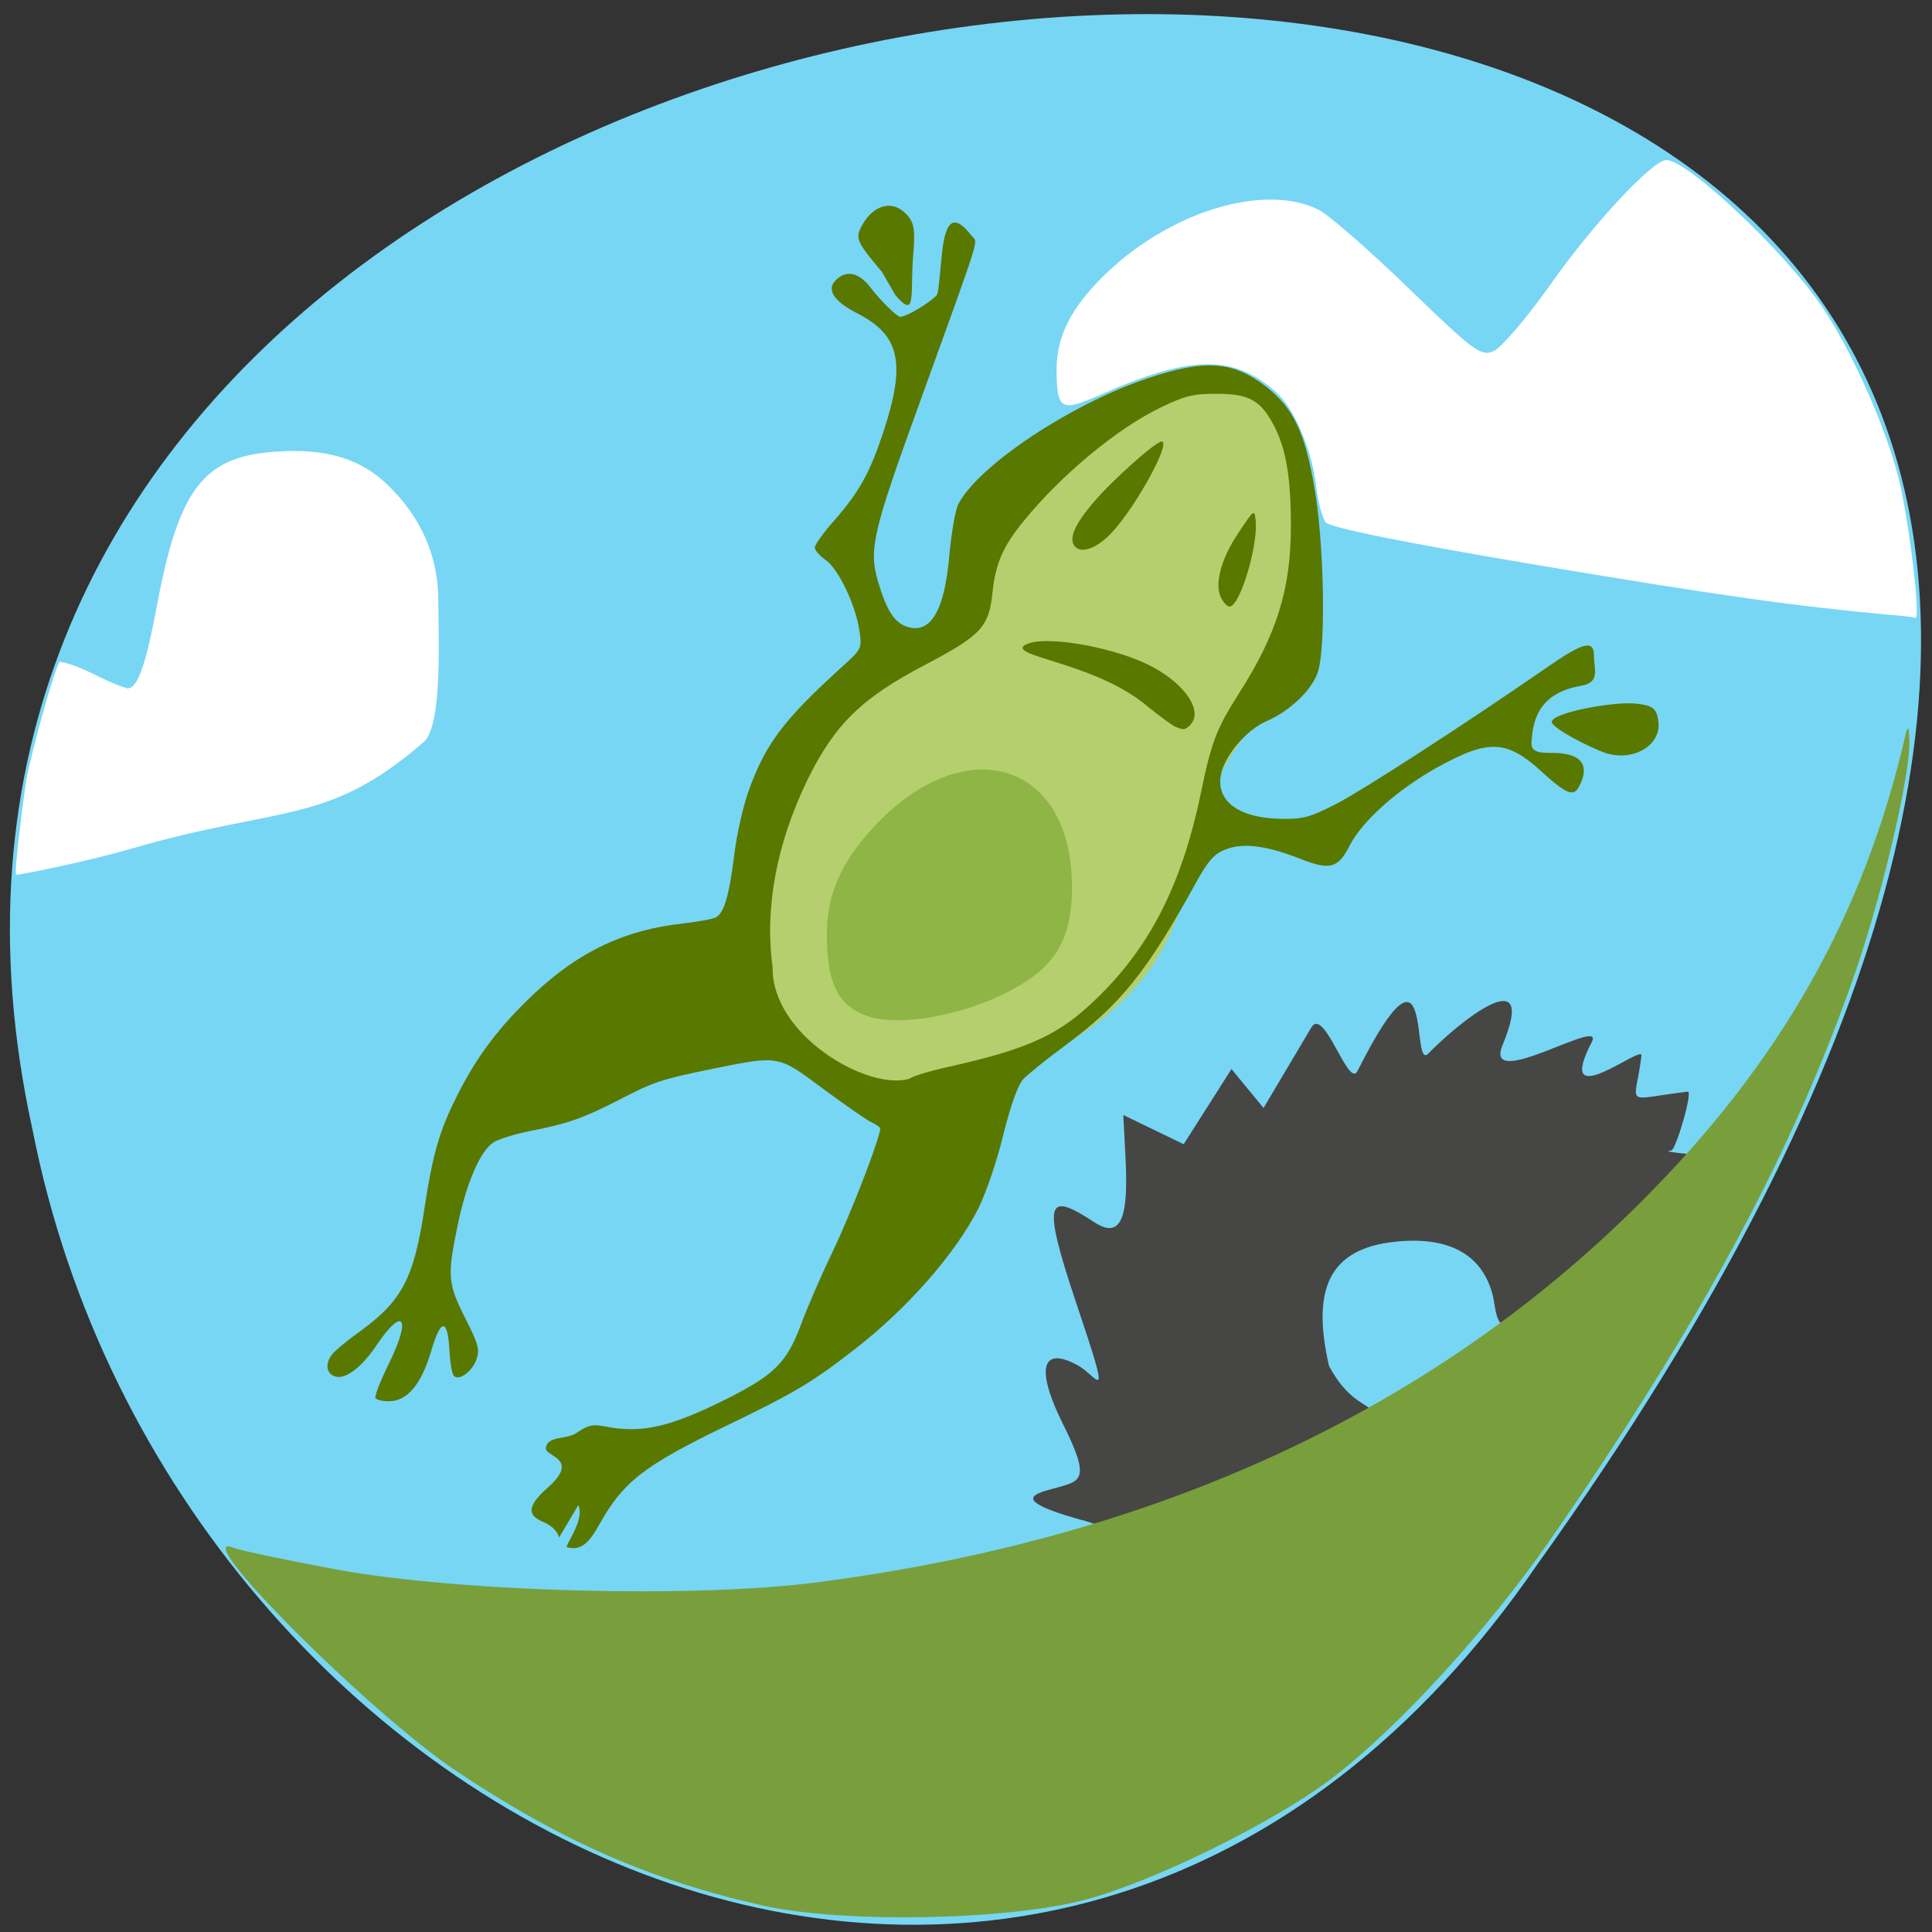 <svg xmlns="http://www.w3.org/2000/svg" viewBox="0 0 24 24"><rect x="0" y="0" width="24" height="24" fill="#333333" stroke="none"/><path d="m 19.1 19.43 c 18.406 -25.711 -22.742 -23.77 -18.695 -5.391 c 1.754 8.906 12.715 14.11 18.695 5.391" fill="#77d6f3"/><path d="m 13.453 18.887 c -1.18 -0.328 -0.348 -0.355 -0.129 -0.473 c 0.148 -0.074 0.121 -0.242 -0.121 -0.727 c -0.34 -0.684 -0.266 -0.973 0.184 -0.727 c 0.25 0.133 0.445 0.598 -0.023 -0.789 c -0.434 -1.297 -0.344 -1.363 0.23 -0.988 c 0.363 0.238 0.422 -0.133 0.387 -0.809 l -0.027 -0.523 l 0.75 0.363 l 0.594 -0.934 l 0.398 0.484 l 0.594 -1 c 0.16 -0.27 0.461 0.77 0.574 0.539 c 0.965 -1.914 0.652 0.016 0.879 -0.215 c 0.375 -0.387 1.375 -1.195 0.922 -0.105 c -0.246 0.594 1.281 -0.371 1.109 -0.039 c -0.48 0.926 0.633 0.023 0.617 0.168 c -0.078 0.652 -0.25 0.547 0.574 0.449 c 0.07 -0.012 -0.148 0.727 -0.203 0.73 c -0.191 0.023 0.434 0.047 0.672 0.121 c 0.621 0.434 -2.211 1.711 -2.527 1.961 c -0.336 0.273 -0.316 -0.098 -0.367 -0.297 c -0.184 -0.68 -0.84 -0.688 -1.199 -0.652 c -0.855 0.086 -1.043 0.617 -0.832 1.543 c 0.453 0.863 1.01 0.172 -0.293 1.227 c -2.371 1.434 -1.5 1.074 -2.762 0.691" fill="#464645"/><g fill="#fff"><path d="m 0.328 9.688 c 0.059 -0.344 0.359 -1.414 0.414 -1.469 c 0.309 0.059 0.523 0.238 0.84 0.332 c 0.129 0 0.227 -0.277 0.375 -1.066 c 0.27 -1.426 0.582 -1.82 1.48 -1.875 c 0.617 -0.043 1.047 0.09 1.383 0.418 c 0.414 0.402 0.625 0.883 0.625 1.434 c 0 0.434 0.055 1.547 -0.18 1.754 c -1.199 1.043 -1.77 0.785 -3.625 1.324 c -0.605 0.176 -1.406 0.328 -1.438 0.328 c -0.035 0 0.098 -1.012 0.125 -1.18"/><path d="m 23.508 7.641 c -1.227 -0.113 -2.117 -0.238 -4.359 -0.613 c -1.699 -0.285 -2.625 -0.473 -2.68 -0.539 c -0.043 -0.055 -0.098 -0.262 -0.121 -0.461 c -0.051 -0.441 -0.277 -0.969 -0.5 -1.16 c -0.531 -0.469 -1.063 -0.457 -2.176 0.035 c -0.492 0.219 -0.543 0.191 -0.547 -0.305 c 0 -0.418 0.176 -0.77 0.59 -1.176 c 0.813 -0.797 2 -1.156 2.672 -0.813 c 0.125 0.066 0.629 0.504 1.117 0.977 c 0.816 0.789 0.898 0.848 1.055 0.773 c 0.094 -0.043 0.418 -0.422 0.715 -0.844 c 0.523 -0.742 1.258 -1.527 1.426 -1.527 c 0.262 0 1.469 1.133 1.938 1.828 c 0.355 0.523 0.785 1.48 0.945 2.117 c 0.129 0.508 0.281 1.77 0.211 1.742 c -0.016 -0.008 -0.145 -0.023 -0.281 -0.035"/></g><path d="m 9.48 23.672 c -1.395 -0.313 -2.508 -0.801 -3.812 -1.672 c -1.082 -0.723 -3.363 -3.01 -2.766 -2.773 c 0.086 0.035 0.664 0.156 1.277 0.27 c 1.535 0.281 4.438 0.359 5.965 0.16 c 4.203 -0.543 7.637 -2.125 10.238 -4.723 c 1.73 -1.727 2.773 -3.563 3.289 -5.805 c 0.027 -0.121 0.043 -0.102 0.047 0.066 c 0.02 0.402 -0.324 1.867 -0.66 2.852 c -0.77 2.234 -1.918 4.367 -3.801 7.082 c -0.785 1.129 -1.898 2.344 -2.727 2.973 c -0.707 0.535 -2.188 1.266 -3.03 1.492 c -0.957 0.262 -3.02 0.301 -4.02 0.078" fill="#789f3b"/><path d="m 11.547 13.664 c -0.73 -0.352 -2.141 -0.223 -2.277 -1.703 c -0.309 -3.297 2.34 -3.844 2.637 -4.582 c 1.379 -3.48 4.742 -4.109 4.469 0.684 c -0.039 0.672 -1.195 0.477 -1.656 2.957 c -0.324 1.73 -2.25 2.391 -3.172 2.641" fill="#b5cf6e"/><g fill="#597800"><path d="m 6.945 19.1 c -0.02 -0.078 -0.09 -0.148 -0.191 -0.191 c -0.188 -0.078 -0.23 -0.18 0.047 -0.426 c 0.418 -0.367 -0.035 -0.387 -0.02 -0.496 c 0.02 -0.156 0.25 -0.098 0.383 -0.188 c 0.141 -0.098 0.199 -0.109 0.359 -0.078 c 0.461 0.09 0.82 0.004 1.559 -0.371 c 0.547 -0.281 0.695 -0.434 0.871 -0.902 c 0.07 -0.195 0.246 -0.598 0.391 -0.902 c 0.219 -0.453 0.59 -1.41 0.59 -1.527 c 0 -0.016 -0.051 -0.051 -0.109 -0.078 c -0.059 -0.027 -0.328 -0.215 -0.598 -0.414 c -0.566 -0.422 -0.543 -0.418 -1.375 -0.25 c -0.645 0.133 -0.73 0.16 -1.18 0.395 c -0.418 0.215 -0.641 0.293 -1.074 0.375 c -0.195 0.039 -0.406 0.102 -0.469 0.145 c -0.164 0.105 -0.34 0.516 -0.445 1.035 c -0.129 0.621 -0.121 0.719 0.094 1.145 c 0.164 0.324 0.184 0.391 0.141 0.516 c -0.055 0.152 -0.219 0.27 -0.281 0.203 c -0.023 -0.02 -0.047 -0.168 -0.055 -0.32 c -0.023 -0.402 -0.109 -0.395 -0.23 0.023 c -0.121 0.406 -0.297 0.613 -0.52 0.613 c -0.078 0 -0.152 -0.016 -0.168 -0.039 c -0.016 -0.023 0.063 -0.219 0.168 -0.434 c 0.277 -0.559 0.18 -0.715 -0.145 -0.238 c -0.195 0.293 -0.398 0.445 -0.527 0.402 c -0.109 -0.035 -0.125 -0.16 -0.035 -0.273 c 0.031 -0.043 0.191 -0.176 0.355 -0.293 c 0.52 -0.379 0.664 -0.66 0.797 -1.555 c 0.098 -0.641 0.184 -0.938 0.395 -1.355 c 0.246 -0.496 0.531 -0.871 0.957 -1.273 c 0.57 -0.535 1.137 -0.801 1.871 -0.879 c 0.168 -0.02 0.344 -0.051 0.391 -0.074 c 0.102 -0.055 0.164 -0.258 0.23 -0.781 c 0.027 -0.234 0.105 -0.578 0.168 -0.762 c 0.211 -0.602 0.434 -0.898 1.141 -1.543 c 0.277 -0.25 0.277 -0.25 0.246 -0.469 c -0.043 -0.313 -0.258 -0.77 -0.418 -0.883 c -0.074 -0.051 -0.137 -0.121 -0.137 -0.156 c 0 -0.035 0.105 -0.184 0.238 -0.332 c 0.316 -0.363 0.445 -0.594 0.613 -1.102 c 0.285 -0.863 0.207 -1.207 -0.332 -1.48 c -0.266 -0.137 -0.367 -0.277 -0.277 -0.387 c 0.102 -0.121 0.273 -0.172 0.465 0.09 c 0.105 0.137 0.313 0.344 0.352 0.344 c 0.09 0 0.391 -0.191 0.457 -0.27 c 0.027 -0.035 0.051 -0.465 0.078 -0.629 c 0.066 -0.41 0.215 -0.281 0.363 -0.098 c 0.07 0.082 0.113 -0.059 -0.664 2.09 c -0.574 1.582 -0.625 1.801 -0.508 2.195 c 0.098 0.336 0.195 0.5 0.34 0.555 c 0.305 0.117 0.488 -0.176 0.547 -0.891 c 0.027 -0.277 0.074 -0.559 0.113 -0.629 c 0.254 -0.48 1.395 -1.238 2.34 -1.555 c 0.73 -0.246 1.074 -0.219 1.492 0.109 c 0.324 0.258 0.469 0.555 0.586 1.227 c 0.121 0.664 0.148 1.961 0.051 2.293 c -0.066 0.227 -0.344 0.5 -0.656 0.633 c -0.227 0.102 -0.477 0.387 -0.543 0.617 c -0.098 0.352 0.191 0.582 0.742 0.59 c 0.277 0.004 0.355 -0.02 0.691 -0.191 c 0.348 -0.184 1.586 -0.984 2.586 -1.676 c 0.477 -0.332 0.605 -0.363 0.605 -0.156 c 0 0.168 0.078 0.324 -0.148 0.367 c -0.309 0.055 -0.598 0.195 -0.625 0.672 c -0.039 0.223 0.207 0.141 0.406 0.176 c 0.297 0.047 0.27 0.242 0.18 0.41 c -0.066 0.125 -0.156 0.09 -0.445 -0.172 c -0.449 -0.414 -0.668 -0.426 -1.313 -0.07 c -0.492 0.273 -0.93 0.664 -1.086 0.965 c -0.148 0.293 -0.246 0.32 -0.637 0.164 c -0.414 -0.16 -0.703 -0.195 -0.918 -0.105 c -0.137 0.055 -0.211 0.145 -0.352 0.398 c -0.617 1.121 -0.938 1.52 -1.633 2.035 c -0.227 0.168 -0.461 0.355 -0.52 0.418 c -0.066 0.074 -0.152 0.313 -0.246 0.688 c -0.078 0.324 -0.215 0.723 -0.309 0.914 c -0.281 0.559 -0.887 1.25 -1.535 1.75 c -0.531 0.414 -0.746 0.543 -1.648 0.977 c -0.852 0.414 -1.156 0.625 -1.402 0.996 c -0.176 0.258 -0.258 0.563 -0.527 0.488 c -0.035 -0.008 0.227 -0.34 0.141 -0.523 m 4.113 -5.297 c 0.031 -0.027 0.242 -0.094 0.477 -0.145 c 0.945 -0.211 1.336 -0.379 1.754 -0.762 c 0.727 -0.664 1.145 -1.461 1.391 -2.648 c 0.129 -0.625 0.191 -0.789 0.469 -1.227 c 0.473 -0.738 0.648 -1.301 0.648 -2.082 c 0 -0.605 -0.059 -0.949 -0.203 -1.234 c -0.168 -0.328 -0.313 -0.41 -0.719 -0.41 c -0.297 0 -0.391 0.023 -0.699 0.172 c -0.535 0.258 -1.23 0.832 -1.703 1.414 c -0.254 0.313 -0.344 0.52 -0.383 0.883 c -0.043 0.426 -0.141 0.531 -0.824 0.891 c -0.801 0.418 -1.137 0.746 -1.477 1.441 c -0.383 0.793 -0.531 1.586 -0.43 2.324 c -0.012 0.852 1.195 1.539 1.699 1.383"/><path d="m 14.605 9.03 c -0.039 -0.016 -0.195 -0.129 -0.344 -0.25 c -0.277 -0.234 -0.629 -0.398 -1.219 -0.578 c -0.348 -0.105 -0.41 -0.152 -0.27 -0.207 c 0.266 -0.102 1.125 0.059 1.551 0.293 c 0.414 0.223 0.625 0.555 0.461 0.719 c -0.063 0.063 -0.074 0.063 -0.18 0.023"/><path d="m 13.34 6.77 c -0.059 -0.094 0.023 -0.273 0.242 -0.527 c 0.227 -0.27 0.773 -0.758 0.848 -0.758 c 0.125 0 -0.316 0.805 -0.617 1.129 c -0.191 0.207 -0.402 0.277 -0.473 0.156"/><path d="m 15.172 7.434 c -0.09 -0.168 -0.008 -0.488 0.211 -0.813 c 0.195 -0.293 0.199 -0.297 0.215 -0.16 c 0.035 0.309 -0.195 1.074 -0.324 1.074 c -0.027 0 -0.07 -0.043 -0.102 -0.102"/><path d="m 10.957 3.379 c -0.316 -0.375 -0.336 -0.418 -0.25 -0.578 c 0.137 -0.246 0.355 -0.316 0.523 -0.168 c 0.121 0.109 0.141 0.195 0.117 0.504 c -0.047 0.508 0.047 0.844 -0.223 0.531"/><path d="m 19.941 9.352 c -0.168 -0.055 -0.664 -0.305 -0.664 -0.383 c 0 -0.117 0.762 -0.254 1.027 -0.23 c 0.223 0.02 0.277 0.059 0.297 0.223 c 0.039 0.297 -0.313 0.504 -0.66 0.391"/></g><path d="m 10.762 12.617 c -0.324 -0.117 -0.461 -0.355 -0.488 -0.855 c -0.031 -0.551 0.117 -0.957 0.512 -1.414 c 1.141 -1.305 2.535 -0.93 2.531 0.684 c -0.004 0.555 -0.156 0.879 -0.543 1.141 c -0.582 0.395 -1.555 0.609 -2.01 0.445" fill="#8eb545"/></svg>